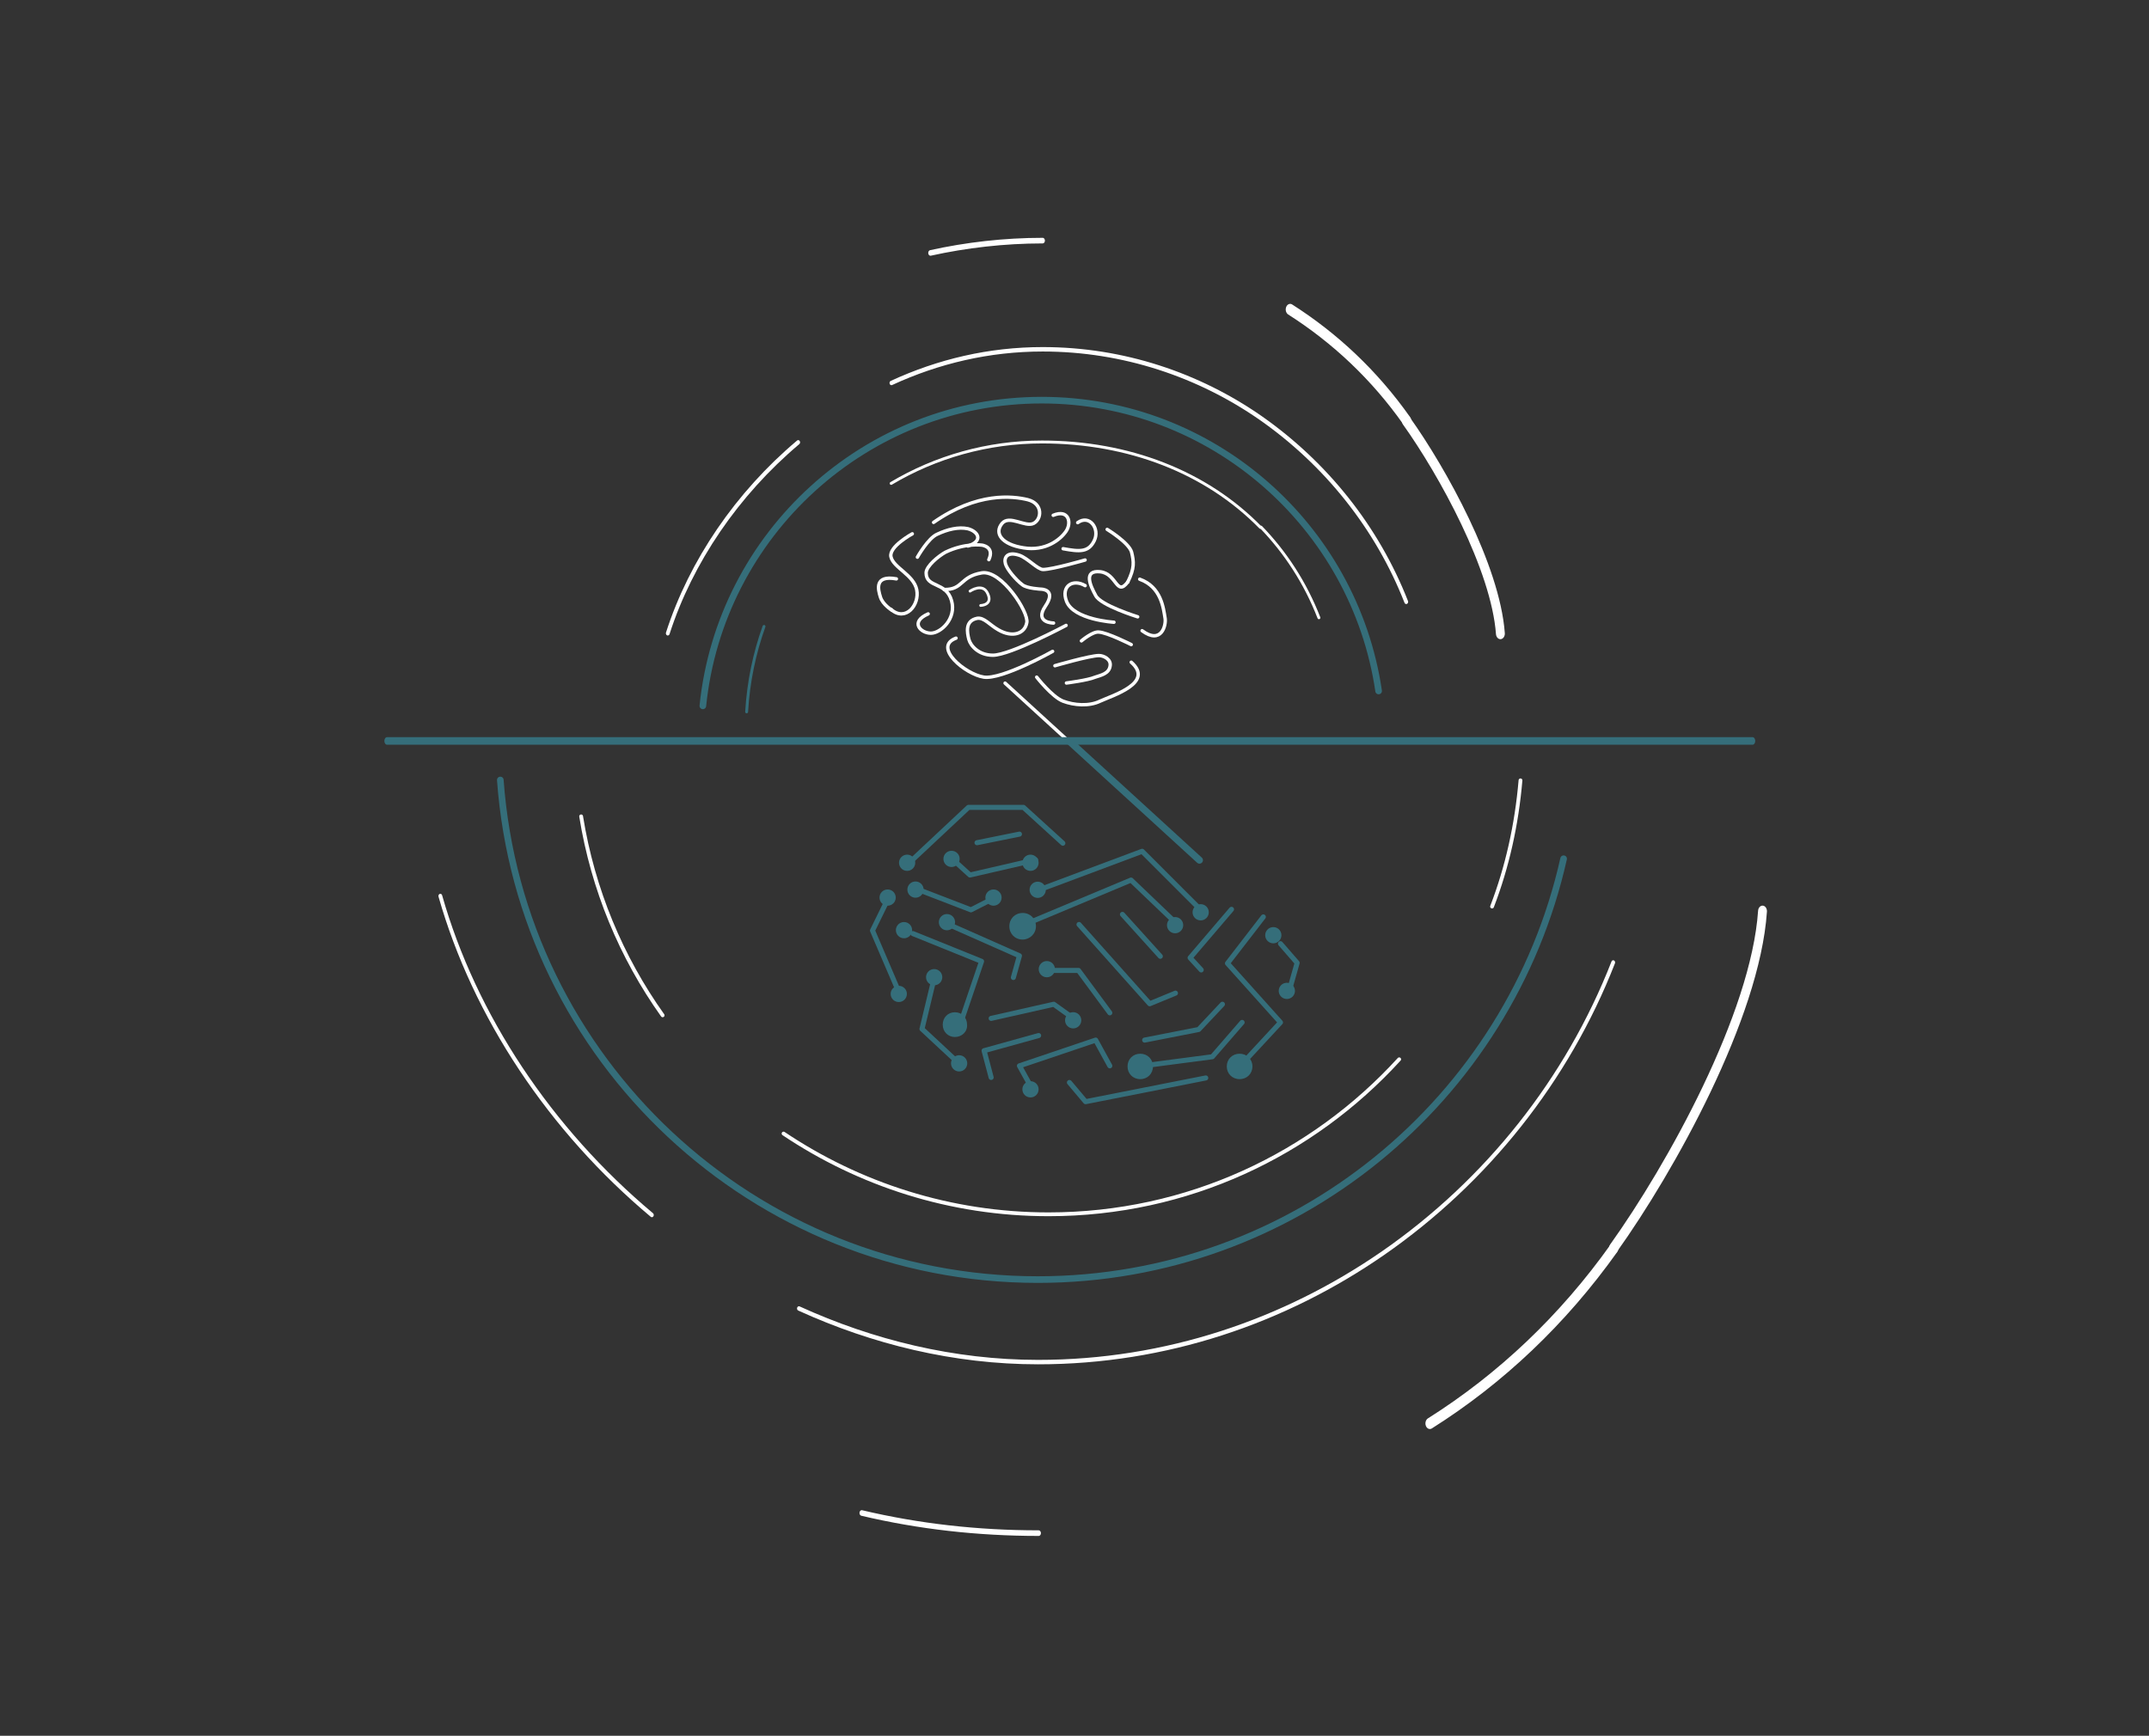 <?xml version="1.0" encoding="utf-8"?>
<!-- Generator: Adobe Illustrator 22.1.0, SVG Export Plug-In . SVG Version: 6.00 Build 0)  -->
<svg version="1.1" id="Слой_1" xmlns:serif="http://www.serif.com/"
	 xmlns="http://www.w3.org/2000/svg" xmlns:xlink="http://www.w3.org/1999/xlink" x="0px" y="0px" viewBox="0 0 566.9 458"
	 style="enable-background:new 0 0 566.9 458;" xml:space="preserve">
<rect x="0" y="0" width="566.9" height="458" fill="#333333" stroke="none"/>
<style type="text/css">
	.st0{fill:none;stroke:#FFFFFF;stroke-linecap:round;stroke-linejoin:round;stroke-miterlimit:1.5;}
	.st1{fill:none;stroke:#FFFFFF;stroke-width:2;stroke-linecap:round;stroke-linejoin:round;stroke-miterlimit:1.5;}
	.st2{fill:none;stroke:#356E7A;stroke-width:2;stroke-linecap:round;stroke-linejoin:round;stroke-miterlimit:1.5;}
	.st3{fill:none;stroke:#356E7A;stroke-linecap:round;stroke-linejoin:round;stroke-miterlimit:1.5;}
	.st4{fill:#356E7A;}
</style>
<g transform="matrix(1,0,0,1.169,19.858,-57.819)">
	<path class="st0" d="M215.3,135.9c12.4-4.9,25.8-7.6,39.9-7.6c21.3,0,41.2,5.8,57.5,15.5c17.2,10.3,30.7,24.7,38.4,41.5"/>
</g>
<g transform="matrix(1,0,0,1.169,19.858,-57.819)">
	<path class="st0" d="M156.3,192.4c6.1-16.2,18.3-31.5,34.4-43.1"/>
</g>
<g transform="matrix(1.17,0,0,1.477,-76.764,-178.592)">
	<path class="st0" d="M275.4,166.1c8-1.4,16.6-2.2,25.3-2.2"/>
</g>
<g transform="matrix(1.17,0,0,1.477,-76.764,-178.592)">
	<path class="st1" d="M356.5,176.2c10.1,5.1,19,11.7,26.3,19.9"/>
</g>
<g transform="matrix(1.17,0,0,1.477,-76.764,-178.592)">
	<path class="st1" d="M382.7,196.1c8.2,9.1,20.1,26.2,21.2,38"/>
</g>
<g transform="matrix(0.873,0,0,0.873,91.998,57.917)">
	<path class="st2" d="M107,147c5.3-51.9,49.2-92.4,102.4-92.4c51.6,0,94.5,38.2,101.8,87.9"/>
</g>
<g transform="matrix(0.764,0,0,0.764,154.635,100.96)">
	<path class="st3" d="M55.4,113.7c0.6-10.4,2.7-20.3,6-29.5"/>
</g>
<g transform="matrix(0.764,0,0,0.764,154.635,100.96)">
	<path class="st0" d="M105.3,34.8c15.3-9.1,33.2-14.3,52.1-14.3c29.8,0,56.6,10.3,75.4,29.5"/>
</g>
<g transform="matrix(1,0,0,1.169,19.858,-57.819)">
	<path class="st0" d="M405.7,266.7c-12.1,26.5-33.4,49.4-60.7,65.6c-26,15.4-57.3,24.6-91,24.6c-22.2,0-43.6-4.5-63.1-12.1"/>
</g>
<g transform="matrix(1,0,0,1.169,19.858,-57.819)">
	<path class="st0" d="M152.1,323.7c-26.8-19.2-46.8-44.9-55.8-72"/>
</g>
<g transform="matrix(1.17,0,0,1.477,-76.764,-178.592)">
	<path class="st0" d="M299.8,394.8c-13.8,0-27.1-1.2-39.9-3.6"/>
</g>
<g transform="matrix(1.17,0,0,1.477,-76.764,-178.592)">
	<path class="st1" d="M429.5,343.9C418,356.7,404,367.2,388,375.2"/>
</g>
<g transform="matrix(1.17,0,0,1.477,-76.764,-178.592)">
	<path class="st1" d="M463,283.7c-1.6,18.7-20.7,45.9-33.6,60.2"/>
</g>
<g transform="matrix(0.873,0,0,0.873,91.998,57.917)">
	<path class="st2" d="M367.1,193.2c-16.3,72.8-81.3,127.2-158.9,127.2c-85.9,0-156.3-66.6-162.4-151"/>
</g>
<g transform="matrix(0.764,0,0,0.764,154.635,100.96)">
	<path class="st0" d="M233,49.9c8.4,8.7,15.3,19.2,20,31.3"/>
</g>
<g transform="matrix(-1.332,0,0,-1.332,1384.34,930.045)">
	<path class="st3" d="M800.5,484.7l23.8-4.7l3.2,3.8"/>
</g>
<g transform="matrix(-1.332,0,0,-1.332,1384.34,930.045)">
	<path class="st3" d="M792,488.9l-6.3,6.8l10.5,11.7l-7.1,9.2"/>
</g>
<g transform="matrix(0.894,0,0,0.894,57.931,44.921)">
	<path class="st0" d="M204.4,107.3c0,0-7,3.8-6.3,6.8c0.7,3.2,6.7,5.3,7.6,9.7c0.9,4.5-3.3,9.6-7.6,5.8"/>
</g>
<g transform="matrix(-1.332,0,0,-1.332,1384.34,930.045)">
	<path class="st3" d="M801.4,506.1l2.2,2.4l-8.2,9.6"/>
</g>
<g transform="matrix(-1.332,0,0,-1.332,1384.34,930.045)">
	<path class="st3" d="M783.7,502.9l-1.3,4.6l3.3,3.8"/>
</g>
<g transform="matrix(0.894,0,0,0.894,57.931,44.921)">
	<path class="st0" d="M199.7,120.6c-6.6-1.2-5.4,3.2-4.7,5.4c0.7,2.2,3.3,3.8,3.3,3.8"/>
</g>
<g transform="matrix(-1.835,0,0,-1.835,1698.54,1126.48)">
	<path class="st3" d="M771.9,507.3l-18.7-17.1"/>
</g>
<g transform="matrix(0.894,0,0,0.894,56.209,45.97)">
	<path class="st0" d="M252.4,167.3l-18.7-17.1"/>
</g>
<g transform="matrix(-1.332,0,0,-1.332,1384.34,930.045)">
	<path class="st3" d="M828.8,531.2l7.8,7.1h10.9l11.1-10.4"/>
</g>
<g transform="matrix(0.894,0,0,0.894,57.931,44.921)">
	<path class="st0" d="M241.1,149.6c0,0,4.6,5.9,7.8,7.1s7.6,1.6,10.9,0c3.7-1.7,16.1-5.4,9.2-11.5"/>
</g>
<g transform="matrix(-1.332,0,0,-1.332,1384.34,930.045)">
	<path class="st3" d="M863.9,519.2l2.6-5.3l-5.4-12.6"/>
</g>
<g transform="matrix(0.894,0,0,0.894,57.931,44.921)">
	<path class="st0" d="M272.2,135.9c5.7,4.2,7.1-1.6,6.8-3.6c-0.5-3-1.1-9.3-7.5-11.6"/>
</g>
<g transform="matrix(-1.332,0,0,-1.332,1384.34,930.045)">
	<path class="st3" d="M854.3,504.4l2.4-10l-7.2-6.7"/>
</g>
<g transform="matrix(0.894,0,0,0.894,57.931,44.921)">
	<path class="st0" d="M268,121.5c2-4.1,1.8-5.9,1.1-8.8c-0.8-2.8-7.2-6.7-7.2-6.7"/>
</g>
<g transform="matrix(-1.332,0,0,-1.332,1384.34,930.045)">
	<path class="st3" d="M848.6,496.9l-3.7,10.9l13.6,5.5"/>
</g>
<g transform="matrix(0.894,0,0,0.894,57.931,44.921)">
	<path class="st0" d="M268,121.5c-3.4,4.5-3.2-2.5-8.2-3c-5-0.5-2.9,4.1-1.3,7c1.4,2.9,12.4,6.3,12.4,6.3"/>
</g>
<g transform="matrix(-1.332,0,0,-1.332,1384.34,930.045)">
	<path class="st3" d="M841.9,520.6l5.1-2.6l9.6,3.7"/>
</g>
<g transform="matrix(0.894,0,0,0.894,57.931,44.921)">
	<path class="st0" d="M254.3,138.9c0,0,3.3-2.8,5.1-2.6c2.5,0.1,9.6,3.7,9.6,3.7"/>
</g>
<g transform="matrix(-1.332,0,0,-1.332,1384.34,930.045)">
	<path class="st3" d="M834.2,527.9l13-3l3.3,3"/>
</g>
<g transform="matrix(-1.332,0,0,-1.332,1384.34,930.045)">
	<path class="st3" d="M837.4,533l8.4-1.7"/>
</g>
<g transform="matrix(0.894,0,0,0.894,-17.9,136.32)">
	<path class="st0" d="M331.3,44c0,0,10.3-3,13-3c1.4,0,3.6,1.1,3.3,3c-0.3,2.4-2.8,2.8-4.5,3.4c-2.1,0.9-8.4,1.7-8.4,1.7"/>
</g>
<g transform="matrix(-1.332,0,0,-1.332,1384.34,930.045)">
	<path class="st3" d="M801,517.5l12.1,12.1l20.3-7.6"/>
</g>
<g transform="matrix(0.894,0,0,0.894,57.931,44.921)">
	<path class="st0" d="M217.3,138.1c-7,2.6,2.8,10.7,8.2,11.5s20.3-7.6,20.3-7.6"/>
</g>
<g transform="matrix(-1.332,0,0,-1.332,1384.34,930.045)">
	<path class="st3" d="M834.9,515.7l-19.6,8.2l-9.2-8.8"/>
</g>
<g transform="matrix(-1.332,0,0,-1.332,1384.34,930.045)">
	<path class="st3" d="M809.5,508.8l7.5,8.3"/>
</g>
<g transform="matrix(-1.332,0,0,-1.332,1384.34,930.045)">
	<path class="st3" d="M825.6,515.1l-14-15.7l-5.1,2.1"/>
</g>
<g transform="matrix(0.894,0,0,0.894,-17.9,136.32)">
	<path class="st0" d="M334.6,32.1c0,0-16.5,8.8-21.6,8.8c-4.2,0-6.6-2.8-7.1-4.7c-0.5-2-1.2-5.5,2.5-6.2c2-0.3,3.7,2,6.2,3.4
		c4.1,2.4,7.8,1.2,8.4-2.1c0.7-3-7.5-15.7-13.3-14.7c-6.5,1.1-5.4,5-11.1,4.9"/>
</g>
<g transform="matrix(-1.332,0,0,-1.332,1384.34,930.045)">
	<path class="st3" d="M819.5,497.6l6.2,8.4h4.9"/>
</g>
<g transform="matrix(-1.332,0,0,-1.332,1384.34,930.045)">
	<path class="st3" d="M838.6,504.6l-1.2,4.3l14,6.2"/>
</g>
<g transform="matrix(0.894,0,0,0.894,57.931,44.921)">
	<path class="st0" d="M255.4,122.6c-3.6-2.1-7.2,0.1-5.5,4.6c2.1,5.5,14,6.2,14,6.2"/>
</g>
<g transform="matrix(-1.332,0,0,-1.332,1384.34,930.045)">
	<path class="st3" d="M843,496.5l-12.4,2.8l-3.9-2.8"/>
</g>
<g transform="matrix(0.894,0,0,0.894,-17.9,136.32)">
	<path class="st0" d="M340.2,12.8c0,0-9.6,2.8-12.4,2.8c-1.6,0-4.6-3.4-7-4.2c-3.6-1.2-4.6,0.7-4.1,2.5c0.4,1.6,3.2,4.9,5,6.2
		c1.3,1.1,5.5,1.3,5.5,1.3s4.7,0,1.3,5s2.4,5,2.4,5"/>
</g>
<g transform="matrix(-1.332,0,0,-1.332,1384.34,930.045)">
	<path class="st3" d="M833.6,493.1l10.8-3l-1.4-5.3"/>
</g>
<g transform="matrix(0.894,0,0,0.894,57.931,44.921)">
	<path class="st0" d="M248.9,111.7c4.9,0.9,7.5,1.1,9.2-2.4s-1.4-7.8-4.9-5.3"/>
</g>
<g transform="matrix(-1.332,0,0,-1.332,1384.34,930.045)">
	<path class="st3" d="M834.8,482.4l2.6,4.7l-15.1,5.1l-2.8-5.1"/>
</g>
<g transform="matrix(0.894,0,0,0.894,-17.9,136.32)">
	<path class="st0" d="M295.5,1.7c12.9-9,23.3-7.8,27.8-6.7c4.6,1.2,4.1,5.8,1.7,7c-2.5,1.2-7.1-2.6-9.3,0c-2.4,2.9-0.1,6.2,6.3,7.2
		c6.5,1.1,10.9-2.4,12.6-4.9s0.8-6.6-3.8-4.7"/>
</g>
<g transform="matrix(-1.332,0,0,-1.332,1384.34,930.045)">
	<path class="st3" d="M797.2,499.3l4.7-5l10.7-2.1"/>
</g>
<g transform="matrix(0.894,0,0,0.894,-17.9,136.32)">
	<path class="st0" d="M293.9,28.7c-5.5,2.4-2.2,5.7,0.8,5.7c2.9,0,7.6-4.3,6.1-9.6c-1.6-5.7-7.5-3.7-7.5-8.2c0-2,3.7-5,5.7-6.1
		c5.8-2.8,10.7-2.1,10.7-2.1s3.9,0.4,2.1,4.3"/>
</g>
<g transform="matrix(-1.332,0,0,-1.332,1384.34,930.045)">
	<path class="st3" d="M793.3,495.7l5.9-6.8l12.2-1.6"/>
</g>
<g transform="matrix(0.894,0,0,0.894,57.931,44.921)">
	<path class="st0" d="M205.9,114.2c0,0,3.2-5.7,5.9-6.8c3-1.4,6.2-2.2,9-1.6c3,0.8,4.7,3.6,0,5.1"/>
</g>
<g transform="matrix(0.72,0,0,0.727,97.846,181.351)">
	<path class="st0" d="M223.4-29.7c0,0,4.6-0.1,2.6-4.3c-1.8-4.1-6.5-0.9-6.5-0.9"/>
</g>
<g transform="matrix(-1.02,0,0,-1.02,1230.68,722.907)">
	<circle class="st4" cx="929" cy="444.8" r="2.1"/>
</g>
<g transform="matrix(-1.02,0,0,-1.02,1226.18,714.313)">
	<circle class="st4" cx="931.4" cy="449.6" r="2.1"/>
</g>
<g transform="matrix(-1.02,0,0,-1.02,1223.4,734.593)">
	<circle class="st4" cx="932.9" cy="438.4" r="2.1"/>
</g>
<g transform="matrix(-1.597,0,0,-1.597,1601.55,886.808)">
	<path class="st4" d="M814.5,377c1.2,0,2.1,0.9,2.1,2.1c0,1.2-0.9,2.1-2.1,2.1c-1.2,0-2.1-0.9-2.1-2.1S813.3,377,814.5,377z
		 M814.5,378c0.5,0,1.1,0.5,1.1,1.1c0,0.5-0.5,1.1-1.1,1.1c-0.5,0-1.1-0.5-1.1-1.1C813.4,378.6,813.8,378,814.5,378z"/>
</g>
<g transform="matrix(-1.611,1.65234e-18,1.65234e-18,-1.597,1626.92,886.808)">
	<path class="st4" d="M806.9,377c1.2,0,2.1,0.9,2.1,2.1c0,1.2-0.9,2.1-2.1,2.1c-1.2,0-2.1-0.9-2.1-2.1
		C804.8,377.9,805.7,377,806.9,377z M806.9,378c0.5,0,1.1,0.5,1.1,1.1c0,0.5-0.5,1.1-1.1,1.1c-0.5,0-1.1-0.5-1.1-1.1
		C805.9,378.6,806.4,378,806.9,378z"/>
</g>
<g transform="matrix(-1.528,-3.28395e-18,-3.28395e-18,-1.555,1527.32,868.407)">
	<path class="st4" d="M834.7,382.5c1.2,0,2.1,0.9,2.1,2.1s-0.9,2.1-2.1,2.1s-2.1-0.9-2.1-2.1C832.5,383.4,833.5,382.5,834.7,382.5z
		 M834.7,383.5c0.5,0,1.1,0.5,1.1,1.1c0,0.5-0.5,1.1-1.1,1.1c-0.5,0-1.1-0.5-1.1-1.1C833.7,384,834.1,383.5,834.7,383.5z"/>
</g>
<g transform="matrix(-1.02,0,0,-1.02,1202.17,707.794)">
	<circle class="st4" cx="944.8" cy="453.3" r="2.1"/>
</g>
<g transform="matrix(-1.02,0,0,-1.02,1209.42,706.401)">
	<circle class="st4" cx="940.8" cy="454" r="2.1"/>
</g>
<g transform="matrix(-1.02,0,0,-1.02,1207.27,715.713)">
	<circle class="st4" cx="942" cy="448.9" r="2.1"/>
</g>
<g transform="matrix(-1.02,0,0,-1.02,1211.51,730.188)">
	<circle class="st4" cx="939.7" cy="440.8" r="2.1"/>
</g>
<g transform="matrix(-1.02,0,0,-1.02,1201.3,718.499)">
	<circle class="st4" cx="945.3" cy="447.3" r="2.1"/>
</g>
<g transform="matrix(-1.02,0,0,-1.02,1199.38,702.257)">
	<circle class="st4" cx="946.3" cy="456.3" r="2.1"/>
</g>
<g transform="matrix(-1.02,0,0,-1.02,1202.69,696.438)">
	<circle class="st4" cx="944.5" cy="459.6" r="2.1"/>
</g>
<g transform="matrix(-1.02,0,0,-1.02,1210.12,695.722)">
	<circle class="st4" cx="940.3" cy="459.9" r="2.1"/>
</g>
<g transform="matrix(-1.02,0,0,-1.02,1223.4,696.438)">
	<circle class="st4" cx="932.9" cy="459.6" r="2.1"/>
</g>
<g transform="matrix(-1.02,0,0,-1.02,1204.08,700.865)">
	<circle class="st4" cx="943.7" cy="457" r="2.1"/>
</g>
<g transform="matrix(-1.02,0,0,-1.02,1217.21,702.257)">
	<circle class="st4" cx="936.4" cy="456.3" r="2.1"/>
</g>
<g transform="matrix(-1.02,0,0,-1.02,1224.79,699.489)">
	<circle class="st4" cx="932.4" cy="455.6" r="2.1"/>
</g>
<g transform="matrix(-1.671,0,0,-1.671,1627.46,882.391)">
	<path class="st4" d="M812.5,379.7c1.2,0,2.1,0.9,2.1,2.1s-0.9,2.1-2.1,2.1s-2.1-0.9-2.1-2.1S811.4,379.7,812.5,379.7z M812.5,380.7
		c0.5,0,1.1,0.5,1.1,1.1s-0.5,1.1-1.1,1.1s-1.1-0.5-1.1-1.1S812,380.7,812.5,380.7z"/>
</g>
<g transform="matrix(-1.02,0,0,-1.02,1252.28,703.282)">
	<circle class="st4" cx="917.2" cy="453.5" r="2.1"/>
</g>
<g transform="matrix(-1.02,0,0,-1.02,1247.47,706.068)">
	<circle class="st4" cx="919.1" cy="452.9" r="2.1"/>
</g>
<g transform="matrix(-1.02,0,0,-1.02,1247.47,706.068)">
	<circle class="st4" cx="893.7" cy="450.3" r="2.1"/>
</g>
<g transform="matrix(-1.02,0,0,-1.02,1247.47,706.068)">
	<circle class="st4" cx="890.2" cy="435.9" r="2.1"/>
</g>
<g transform="matrix(0.7,0,0,1,181.762,0)">
	<path class="st2" d="M-113.8,195.5h514.6"/>
</g>
<path class="st0" d="M174.8,267.9c-10.9-15.3-18.4-33.2-21.5-52.5"/>
<path class="st0" d="M369.1,279.5c-22.9,25.1-55.8,40.9-92.5,40.9c-25.9,0-49.9-7.9-69.9-21.3"/>
<path class="st0" d="M401.1,205.9c-1,11.7-3.5,22.9-7.5,33.3"/>
</svg>
